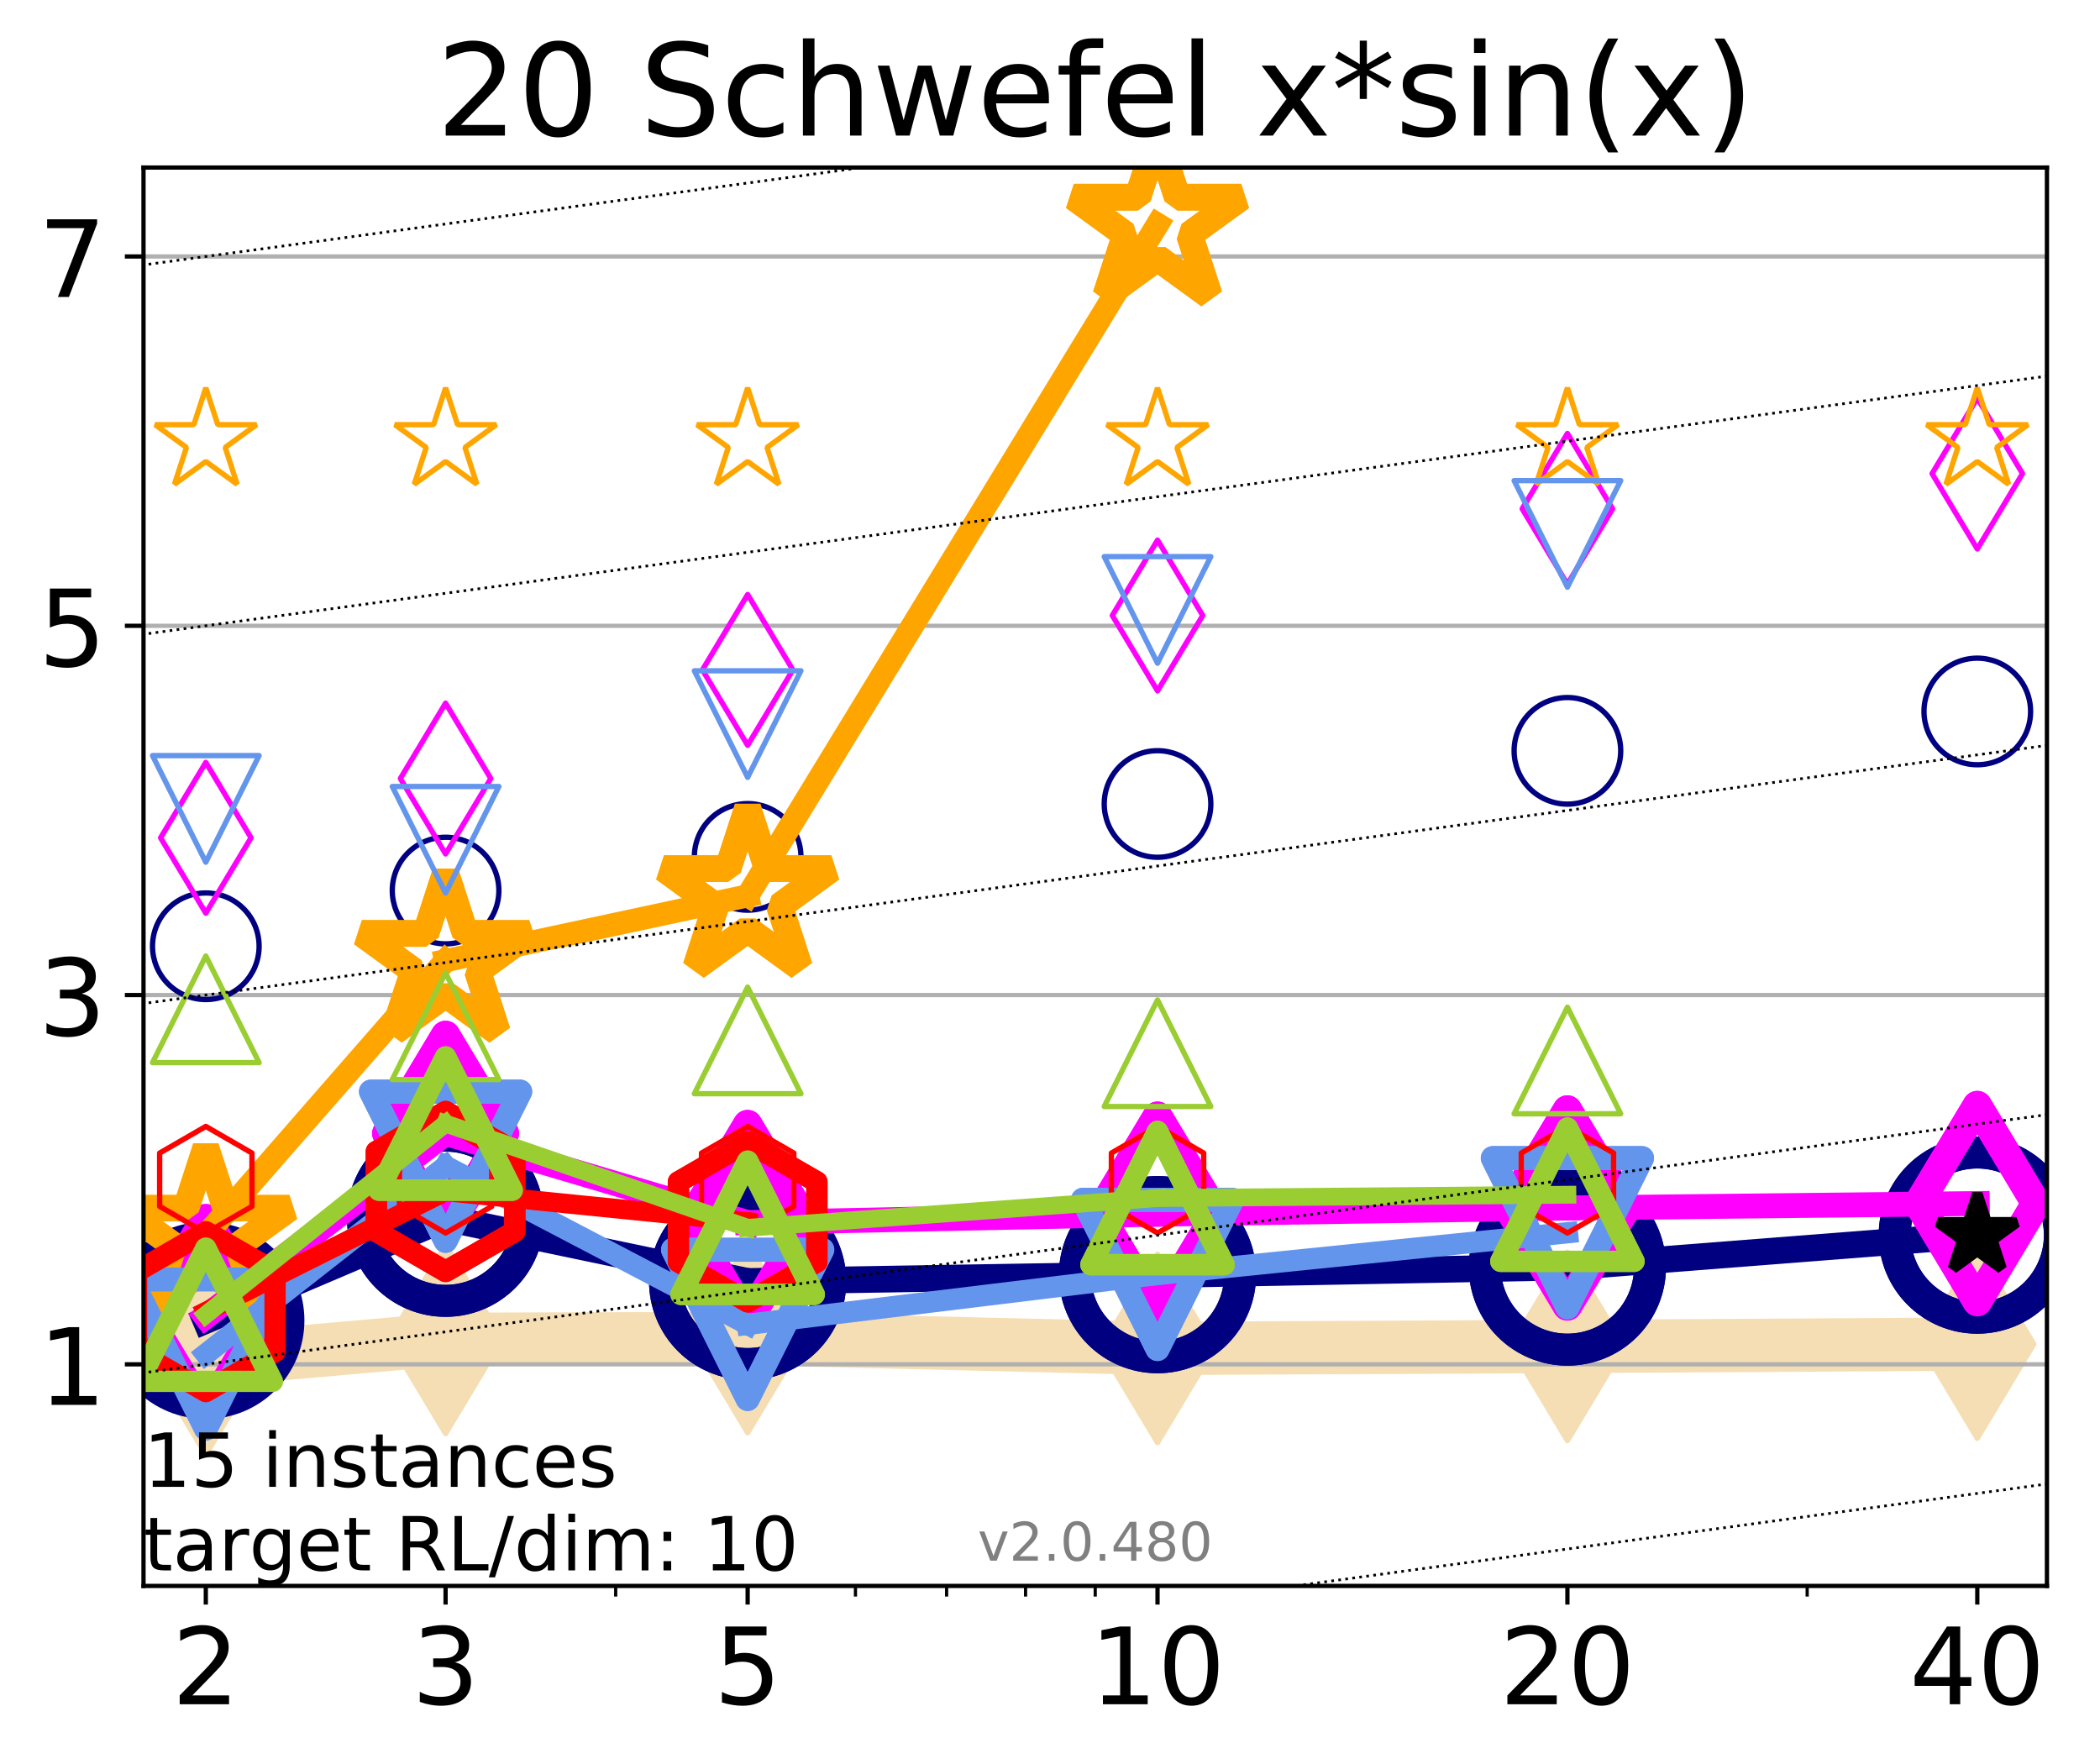 <?xml version="1.0" encoding="utf-8" standalone="no"?>
<!DOCTYPE svg PUBLIC "-//W3C//DTD SVG 1.1//EN"
  "http://www.w3.org/Graphics/SVG/1.1/DTD/svg11.dtd">
<!-- Created with matplotlib (http://matplotlib.org/) -->
<svg height="331pt" version="1.1" viewBox="0 0 394 331" width="394pt" xmlns="http://www.w3.org/2000/svg" xmlns:xlink="http://www.w3.org/1999/xlink">
 <defs>
  <style type="text/css">
*{stroke-linecap:butt;stroke-linejoin:round;}
  </style>
 </defs>
 <g id="figure_1">
  <g id="patch_1">
   <path d="M 0 331.104 
L 394.745 331.104 
L 394.745 0 
L 0 0 
z
" style="fill:#ffffff;"/>
  </g>
  <g id="axes_1">
   <g id="patch_2">
    <path d="M 26.925 297.548 
L 384.045 297.548 
L 384.045 31.436 
L 26.925 31.436 
z
" style="fill:#ffffff;"/>
   </g>
   <g id="line2d_1">
    <path clip-path="url(#pfd0c2e7347)" d="M 38.614 255.243 
L 83.599 251.278 
L 140.273 251.132 
L 217.174 252.986 
L 294.076 252.62 
L 370.977 252.176 
" style="fill:none;stroke:#f5deb3;stroke-linecap:square;stroke-width:10;"/>
    <defs>
     <path d="M -0 17.678 
L 10.607 0 
L 0 -17.678 
L -10.607 -0 
z
" id="me28bb622d3" style="stroke:#f5deb3;stroke-linejoin:miter;"/>
    </defs>
    <g clip-path="url(#pfd0c2e7347)">
     <use style="fill:#f5deb3;stroke:#f5deb3;stroke-linejoin:miter;" x="38.614" xlink:href="#me28bb622d3" y="255.243"/>
     <use style="fill:#f5deb3;stroke:#f5deb3;stroke-linejoin:miter;" x="83.599" xlink:href="#me28bb622d3" y="251.278"/>
     <use style="fill:#f5deb3;stroke:#f5deb3;stroke-linejoin:miter;" x="140.273" xlink:href="#me28bb622d3" y="251.132"/>
     <use style="fill:#f5deb3;stroke:#f5deb3;stroke-linejoin:miter;" x="217.174" xlink:href="#me28bb622d3" y="252.986"/>
     <use style="fill:#f5deb3;stroke:#f5deb3;stroke-linejoin:miter;" x="294.076" xlink:href="#me28bb622d3" y="252.62"/>
     <use style="fill:#f5deb3;stroke:#f5deb3;stroke-linejoin:miter;" x="370.977" xlink:href="#me28bb622d3" y="252.176"/>
    </g>
   </g>
   <g id="matplotlib.axis_1">
    <g id="xtick_1">
     <g id="line2d_2">
      <defs>
       <path d="M 0 0 
L 0 3.5 
" id="mfe6fdab9eb" style="stroke:#000000;stroke-width:0.8;"/>
      </defs>
      <g>
       <use style="stroke:#000000;stroke-width:0.8;" x="38.614" xlink:href="#mfe6fdab9eb" y="297.548"/>
      </g>
     </g>
     <g id="text_1">
      <!-- 2 -->
      <defs>
       <path d="M 19.188 8.297 
L 53.609 8.297 
L 53.609 0 
L 7.328 0 
L 7.328 8.297 
Q 12.938 14.109 22.625 23.891 
Q 32.328 33.688 34.812 36.531 
Q 39.547 41.844 41.422 45.531 
Q 43.312 49.219 43.312 52.781 
Q 43.312 58.594 39.234 62.25 
Q 35.156 65.922 28.609 65.922 
Q 23.969 65.922 18.812 64.312 
Q 13.672 62.703 7.812 59.422 
L 7.812 69.391 
Q 13.766 71.781 18.938 73 
Q 24.125 74.219 28.422 74.219 
Q 39.75 74.219 46.484 68.547 
Q 53.219 62.891 53.219 53.422 
Q 53.219 48.922 51.531 44.891 
Q 49.859 40.875 45.406 35.406 
Q 44.188 33.984 37.641 27.219 
Q 31.109 20.453 19.188 8.297 
z
" id="DejaVuSans-32"/>
      </defs>
      <g transform="translate(32.252 319.745)scale(0.2 -0.2)">
       <use xlink:href="#DejaVuSans-32"/>
      </g>
     </g>
    </g>
    <g id="xtick_2">
     <g id="line2d_3">
      <g>
       <use style="stroke:#000000;stroke-width:0.8;" x="83.599" xlink:href="#mfe6fdab9eb" y="297.548"/>
      </g>
     </g>
     <g id="text_2">
      <!-- 3 -->
      <defs>
       <path d="M 40.578 39.312 
Q 47.656 37.797 51.625 33 
Q 55.609 28.219 55.609 21.188 
Q 55.609 10.406 48.188 4.484 
Q 40.766 -1.422 27.094 -1.422 
Q 22.516 -1.422 17.656 -0.516 
Q 12.797 0.391 7.625 2.203 
L 7.625 11.719 
Q 11.719 9.328 16.594 8.109 
Q 21.484 6.891 26.812 6.891 
Q 36.078 6.891 40.938 10.547 
Q 45.797 14.203 45.797 21.188 
Q 45.797 27.641 41.281 31.266 
Q 36.766 34.906 28.719 34.906 
L 20.219 34.906 
L 20.219 43.016 
L 29.109 43.016 
Q 36.375 43.016 40.234 45.922 
Q 44.094 48.828 44.094 54.297 
Q 44.094 59.906 40.109 62.906 
Q 36.141 65.922 28.719 65.922 
Q 24.656 65.922 20.016 65.031 
Q 15.375 64.156 9.812 62.312 
L 9.812 71.094 
Q 15.438 72.656 20.344 73.438 
Q 25.25 74.219 29.594 74.219 
Q 40.828 74.219 47.359 69.109 
Q 53.906 64.016 53.906 55.328 
Q 53.906 49.266 50.438 45.094 
Q 46.969 40.922 40.578 39.312 
z
" id="DejaVuSans-33"/>
      </defs>
      <g transform="translate(77.236 319.745)scale(0.2 -0.2)">
       <use xlink:href="#DejaVuSans-33"/>
      </g>
     </g>
    </g>
    <g id="xtick_3">
     <g id="line2d_4">
      <g>
       <use style="stroke:#000000;stroke-width:0.8;" x="140.273" xlink:href="#mfe6fdab9eb" y="297.548"/>
      </g>
     </g>
     <g id="text_3">
      <!-- 5 -->
      <defs>
       <path d="M 10.797 72.906 
L 49.516 72.906 
L 49.516 64.594 
L 19.828 64.594 
L 19.828 46.734 
Q 21.969 47.469 24.109 47.828 
Q 26.266 48.188 28.422 48.188 
Q 40.625 48.188 47.75 41.5 
Q 54.891 34.812 54.891 23.391 
Q 54.891 11.625 47.562 5.094 
Q 40.234 -1.422 26.906 -1.422 
Q 22.312 -1.422 17.547 -0.641 
Q 12.797 0.141 7.719 1.703 
L 7.719 11.625 
Q 12.109 9.234 16.797 8.062 
Q 21.484 6.891 26.703 6.891 
Q 35.156 6.891 40.078 11.328 
Q 45.016 15.766 45.016 23.391 
Q 45.016 31 40.078 35.438 
Q 35.156 39.891 26.703 39.891 
Q 22.75 39.891 18.812 39.016 
Q 14.891 38.141 10.797 36.281 
z
" id="DejaVuSans-35"/>
      </defs>
      <g transform="translate(133.91 319.745)scale(0.2 -0.2)">
       <use xlink:href="#DejaVuSans-35"/>
      </g>
     </g>
    </g>
    <g id="xtick_4">
     <g id="line2d_5">
      <g>
       <use style="stroke:#000000;stroke-width:0.8;" x="217.174" xlink:href="#mfe6fdab9eb" y="297.548"/>
      </g>
     </g>
     <g id="text_4">
      <!-- 10 -->
      <defs>
       <path d="M 12.406 8.297 
L 28.516 8.297 
L 28.516 63.922 
L 10.984 60.406 
L 10.984 69.391 
L 28.422 72.906 
L 38.281 72.906 
L 38.281 8.297 
L 54.391 8.297 
L 54.391 0 
L 12.406 0 
z
" id="DejaVuSans-31"/>
       <path d="M 31.781 66.406 
Q 24.172 66.406 20.328 58.906 
Q 16.5 51.422 16.5 36.375 
Q 16.5 21.391 20.328 13.891 
Q 24.172 6.391 31.781 6.391 
Q 39.453 6.391 43.281 13.891 
Q 47.125 21.391 47.125 36.375 
Q 47.125 51.422 43.281 58.906 
Q 39.453 66.406 31.781 66.406 
z
M 31.781 74.219 
Q 44.047 74.219 50.516 64.516 
Q 56.984 54.828 56.984 36.375 
Q 56.984 17.969 50.516 8.266 
Q 44.047 -1.422 31.781 -1.422 
Q 19.531 -1.422 13.062 8.266 
Q 6.594 17.969 6.594 36.375 
Q 6.594 54.828 13.062 64.516 
Q 19.531 74.219 31.781 74.219 
z
" id="DejaVuSans-30"/>
      </defs>
      <g transform="translate(204.449 319.745)scale(0.2 -0.2)">
       <use xlink:href="#DejaVuSans-31"/>
       <use x="63.623" xlink:href="#DejaVuSans-30"/>
      </g>
     </g>
    </g>
    <g id="xtick_5">
     <g id="line2d_6">
      <g>
       <use style="stroke:#000000;stroke-width:0.8;" x="294.076" xlink:href="#mfe6fdab9eb" y="297.548"/>
      </g>
     </g>
     <g id="text_5">
      <!-- 20 -->
      <g transform="translate(281.351 319.745)scale(0.2 -0.2)">
       <use xlink:href="#DejaVuSans-32"/>
       <use x="63.623" xlink:href="#DejaVuSans-30"/>
      </g>
     </g>
    </g>
    <g id="xtick_6">
     <g id="line2d_7">
      <g>
       <use style="stroke:#000000;stroke-width:0.8;" x="370.977" xlink:href="#mfe6fdab9eb" y="297.548"/>
      </g>
     </g>
     <g id="text_6">
      <!-- 40 -->
      <defs>
       <path d="M 37.797 64.312 
L 12.891 25.391 
L 37.797 25.391 
z
M 35.203 72.906 
L 47.609 72.906 
L 47.609 25.391 
L 58.016 25.391 
L 58.016 17.188 
L 47.609 17.188 
L 47.609 0 
L 37.797 0 
L 37.797 17.188 
L 4.891 17.188 
L 4.891 26.703 
z
" id="DejaVuSans-34"/>
      </defs>
      <g transform="translate(358.252 319.745)scale(0.2 -0.2)">
       <use xlink:href="#DejaVuSans-34"/>
       <use x="63.623" xlink:href="#DejaVuSans-30"/>
      </g>
     </g>
    </g>
    <g id="xtick_7">
     <g id="line2d_8">
      <defs>
       <path d="M 0 0 
L 0 2 
" id="m84b85941ed" style="stroke:#000000;stroke-width:0.6;"/>
      </defs>
      <g>
       <use style="stroke:#000000;stroke-width:0.6;" x="38.614" xlink:href="#m84b85941ed" y="297.548"/>
      </g>
     </g>
    </g>
    <g id="xtick_8">
     <g id="line2d_9">
      <g>
       <use style="stroke:#000000;stroke-width:0.6;" x="83.599" xlink:href="#m84b85941ed" y="297.548"/>
      </g>
     </g>
    </g>
    <g id="xtick_9">
     <g id="line2d_10">
      <g>
       <use style="stroke:#000000;stroke-width:0.6;" x="115.516" xlink:href="#m84b85941ed" y="297.548"/>
      </g>
     </g>
    </g>
    <g id="xtick_10">
     <g id="line2d_11">
      <g>
       <use style="stroke:#000000;stroke-width:0.6;" x="140.273" xlink:href="#m84b85941ed" y="297.548"/>
      </g>
     </g>
    </g>
    <g id="xtick_11">
     <g id="line2d_12">
      <g>
       <use style="stroke:#000000;stroke-width:0.6;" x="160.5" xlink:href="#m84b85941ed" y="297.548"/>
      </g>
     </g>
    </g>
    <g id="xtick_12">
     <g id="line2d_13">
      <g>
       <use style="stroke:#000000;stroke-width:0.6;" x="177.603" xlink:href="#m84b85941ed" y="297.548"/>
      </g>
     </g>
    </g>
    <g id="xtick_13">
     <g id="line2d_14">
      <g>
       <use style="stroke:#000000;stroke-width:0.6;" x="192.417" xlink:href="#m84b85941ed" y="297.548"/>
      </g>
     </g>
    </g>
    <g id="xtick_14">
     <g id="line2d_15">
      <g>
       <use style="stroke:#000000;stroke-width:0.6;" x="205.485" xlink:href="#m84b85941ed" y="297.548"/>
      </g>
     </g>
    </g>
    <g id="xtick_15">
     <g id="line2d_16">
      <g>
       <use style="stroke:#000000;stroke-width:0.6;" x="294.076" xlink:href="#m84b85941ed" y="297.548"/>
      </g>
     </g>
    </g>
    <g id="xtick_16">
     <g id="line2d_17">
      <g>
       <use style="stroke:#000000;stroke-width:0.6;" x="339.06" xlink:href="#m84b85941ed" y="297.548"/>
      </g>
     </g>
    </g>
    <g id="xtick_17">
     <g id="line2d_18">
      <g>
       <use style="stroke:#000000;stroke-width:0.6;" x="370.977" xlink:href="#m84b85941ed" y="297.548"/>
      </g>
     </g>
    </g>
   </g>
   <g id="matplotlib.axis_2">
    <g id="ytick_1">
     <g id="line2d_19">
      <path clip-path="url(#pfd0c2e7347)" d="M 26.925 255.977 
L 384.045 255.977 
" style="fill:none;stroke:#b0b0b0;stroke-linecap:square;stroke-width:0.8;"/>
     </g>
     <g id="line2d_20">
      <defs>
       <path d="M 0 0 
L -3.5 0 
" id="m5155e87c79" style="stroke:#000000;stroke-width:0.8;"/>
      </defs>
      <g>
       <use style="stroke:#000000;stroke-width:0.8;" x="26.925" xlink:href="#m5155e87c79" y="255.977"/>
      </g>
     </g>
     <g id="text_7">
      <!-- 1 -->
      <g transform="translate(7.2 263.576)scale(0.2 -0.2)">
       <use xlink:href="#DejaVuSans-31"/>
      </g>
     </g>
    </g>
    <g id="ytick_2">
     <g id="line2d_21">
      <path clip-path="url(#pfd0c2e7347)" d="M 26.925 186.693 
L 384.045 186.693 
" style="fill:none;stroke:#b0b0b0;stroke-linecap:square;stroke-width:0.8;"/>
     </g>
     <g id="line2d_22">
      <g>
       <use style="stroke:#000000;stroke-width:0.8;" x="26.925" xlink:href="#m5155e87c79" y="186.693"/>
      </g>
     </g>
     <g id="text_8">
      <!-- 3 -->
      <g transform="translate(7.2 194.291)scale(0.2 -0.2)">
       <use xlink:href="#DejaVuSans-33"/>
      </g>
     </g>
    </g>
    <g id="ytick_3">
     <g id="line2d_23">
      <path clip-path="url(#pfd0c2e7347)" d="M 26.925 117.408 
L 384.045 117.408 
" style="fill:none;stroke:#b0b0b0;stroke-linecap:square;stroke-width:0.8;"/>
     </g>
     <g id="line2d_24">
      <g>
       <use style="stroke:#000000;stroke-width:0.8;" x="26.925" xlink:href="#m5155e87c79" y="117.408"/>
      </g>
     </g>
     <g id="text_9">
      <!-- 5 -->
      <g transform="translate(7.2 125.006)scale(0.2 -0.2)">
       <use xlink:href="#DejaVuSans-35"/>
      </g>
     </g>
    </g>
    <g id="ytick_4">
     <g id="line2d_25">
      <path clip-path="url(#pfd0c2e7347)" d="M 26.925 48.123 
L 384.045 48.123 
" style="fill:none;stroke:#b0b0b0;stroke-linecap:square;stroke-width:0.8;"/>
     </g>
     <g id="line2d_26">
      <g>
       <use style="stroke:#000000;stroke-width:0.8;" x="26.925" xlink:href="#m5155e87c79" y="48.123"/>
      </g>
     </g>
     <g id="text_10">
      <!-- 7 -->
      <defs>
       <path d="M 8.203 72.906 
L 55.078 72.906 
L 55.078 68.703 
L 28.609 0 
L 18.312 0 
L 43.219 64.594 
L 8.203 64.594 
z
" id="DejaVuSans-37"/>
      </defs>
      <g transform="translate(7.2 55.722)scale(0.2 -0.2)">
       <use xlink:href="#DejaVuSans-37"/>
      </g>
     </g>
    </g>
   </g>
   <g id="line2d_27">
    <path clip-path="url(#pfd0c2e7347)" d="M 38.614 247.731 
L 83.599 228.565 
" style="fill:none;stroke:#000080;stroke-linecap:square;stroke-width:5;"/>
    <defs>
     <path d="M 0 15.5 
C 4.111 15.5 8.053 13.867 10.96 10.96 
C 13.867 8.053 15.5 4.111 15.5 0 
C 15.5 -4.111 13.867 -8.053 10.96 -10.96 
C 8.053 -13.867 4.111 -15.5 0 -15.5 
C -4.111 -15.5 -8.053 -13.867 -10.96 -10.96 
C -13.867 -8.053 -15.5 -4.111 -15.5 0 
C -15.5 4.111 -13.867 8.053 -10.96 10.96 
C -8.053 13.867 -4.111 15.5 0 15.5 
z
" id="meab59d0f25" style="stroke:#000080;stroke-width:6;"/>
    </defs>
    <g clip-path="url(#pfd0c2e7347)">
     <use style="fill:none;stroke:#000080;stroke-width:6;" x="38.614" xlink:href="#meab59d0f25" y="247.731"/>
     <use style="fill:none;stroke:#000080;stroke-width:6;" x="83.599" xlink:href="#meab59d0f25" y="228.565"/>
    </g>
   </g>
   <g id="line2d_28">
    <path clip-path="url(#pfd0c2e7347)" d="M 83.599 228.565 
L 140.273 240.422 
" style="fill:none;stroke:#000080;stroke-linecap:square;stroke-width:5;"/>
    <g clip-path="url(#pfd0c2e7347)">
     <use style="fill:none;stroke:#000080;stroke-width:6;" x="83.599" xlink:href="#meab59d0f25" y="228.565"/>
     <use style="fill:none;stroke:#000080;stroke-width:6;" x="140.273" xlink:href="#meab59d0f25" y="240.422"/>
    </g>
   </g>
   <g id="line2d_29">
    <path clip-path="url(#pfd0c2e7347)" d="M 140.273 240.422 
L 217.174 239.148 
" style="fill:none;stroke:#000080;stroke-linecap:square;stroke-width:5;"/>
    <g clip-path="url(#pfd0c2e7347)">
     <use style="fill:none;stroke:#000080;stroke-width:6;" x="140.273" xlink:href="#meab59d0f25" y="240.422"/>
     <use style="fill:none;stroke:#000080;stroke-width:6;" x="217.174" xlink:href="#meab59d0f25" y="239.148"/>
    </g>
   </g>
   <g id="line2d_30">
    <path clip-path="url(#pfd0c2e7347)" d="M 217.174 239.148 
L 294.076 237.721 
" style="fill:none;stroke:#000080;stroke-linecap:square;stroke-width:5;"/>
    <g clip-path="url(#pfd0c2e7347)">
     <use style="fill:none;stroke:#000080;stroke-width:6;" x="217.174" xlink:href="#meab59d0f25" y="239.148"/>
     <use style="fill:none;stroke:#000080;stroke-width:6;" x="294.076" xlink:href="#meab59d0f25" y="237.721"/>
    </g>
   </g>
   <g id="line2d_31">
    <path clip-path="url(#pfd0c2e7347)" d="M 294.076 237.721 
L 370.977 231.729 
" style="fill:none;stroke:#000080;stroke-linecap:square;stroke-width:5;"/>
    <g clip-path="url(#pfd0c2e7347)">
     <use style="fill:none;stroke:#000080;stroke-width:6;" x="294.076" xlink:href="#meab59d0f25" y="237.721"/>
     <use style="fill:none;stroke:#000080;stroke-width:6;" x="370.977" xlink:href="#meab59d0f25" y="231.729"/>
    </g>
   </g>
   <g id="line2d_32">
    <path clip-path="url(#pfd0c2e7347)" d="M 370.977 231.729 
" style="fill:none;stroke:#000080;stroke-linecap:square;stroke-width:5;"/>
    <g clip-path="url(#pfd0c2e7347)">
     <use style="fill:none;stroke:#000080;stroke-width:6;" x="370.977" xlink:href="#meab59d0f25" y="231.729"/>
    </g>
   </g>
   <g id="line2d_33"/>
   <g id="line2d_34">
    <defs>
     <path d="M 0 10 
C 2.652 10 5.196 8.946 7.071 7.071 
C 8.946 5.196 10 2.652 10 0 
C 10 -2.652 8.946 -5.196 7.071 -7.071 
C 5.196 -8.946 2.652 -10 0 -10 
C -2.652 -10 -5.196 -8.946 -7.071 -7.071 
C -8.946 -5.196 -10 -2.652 -10 0 
C -10 2.652 -8.946 5.196 -7.071 7.071 
C -5.196 8.946 -2.652 10 0 10 
z
" id="m20e0aef38f" style="stroke:#000080;"/>
    </defs>
    <g clip-path="url(#pfd0c2e7347)">
     <use style="fill:none;stroke:#000080;" x="38.614" xlink:href="#m20e0aef38f" y="177.535"/>
     <use style="fill:none;stroke:#000080;" x="83.599" xlink:href="#m20e0aef38f" y="167.085"/>
     <use style="fill:none;stroke:#000080;" x="140.273" xlink:href="#m20e0aef38f" y="160.769"/>
     <use style="fill:none;stroke:#000080;" x="217.174" xlink:href="#m20e0aef38f" y="150.842"/>
     <use style="fill:none;stroke:#000080;" x="294.076" xlink:href="#m20e0aef38f" y="140.87"/>
     <use style="fill:none;stroke:#000080;" x="370.977" xlink:href="#m20e0aef38f" y="133.481"/>
    </g>
   </g>
   <g id="line2d_35">
    <path clip-path="url(#pfd0c2e7347)" d="M 38.614 246.996 
L 83.599 212.645 
" style="fill:none;stroke:#ff00ff;stroke-linecap:square;stroke-width:4.667;"/>
    <defs>
     <path d="M -0 18.385 
L 11.031 0 
L 0 -18.385 
L -11.031 -0 
z
" id="m8058ddae7a" style="stroke:#ff00ff;stroke-linejoin:miter;stroke-width:5.5;"/>
    </defs>
    <g clip-path="url(#pfd0c2e7347)">
     <use style="fill:none;stroke:#ff00ff;stroke-linejoin:miter;stroke-width:5.5;" x="38.614" xlink:href="#m8058ddae7a" y="246.996"/>
     <use style="fill:none;stroke:#ff00ff;stroke-linejoin:miter;stroke-width:5.5;" x="83.599" xlink:href="#m8058ddae7a" y="212.645"/>
    </g>
   </g>
   <g id="line2d_36">
    <path clip-path="url(#pfd0c2e7347)" d="M 83.599 212.645 
L 140.273 229.379 
" style="fill:none;stroke:#ff00ff;stroke-linecap:square;stroke-width:4.667;"/>
    <g clip-path="url(#pfd0c2e7347)">
     <use style="fill:none;stroke:#ff00ff;stroke-linejoin:miter;stroke-width:5.5;" x="83.599" xlink:href="#m8058ddae7a" y="212.645"/>
     <use style="fill:none;stroke:#ff00ff;stroke-linejoin:miter;stroke-width:5.5;" x="140.273" xlink:href="#m8058ddae7a" y="229.379"/>
    </g>
   </g>
   <g id="line2d_37">
    <path clip-path="url(#pfd0c2e7347)" d="M 140.273 229.379 
L 217.174 227.808 
" style="fill:none;stroke:#ff00ff;stroke-linecap:square;stroke-width:4.667;"/>
    <g clip-path="url(#pfd0c2e7347)">
     <use style="fill:none;stroke:#ff00ff;stroke-linejoin:miter;stroke-width:5.5;" x="140.273" xlink:href="#m8058ddae7a" y="229.379"/>
     <use style="fill:none;stroke:#ff00ff;stroke-linejoin:miter;stroke-width:5.5;" x="217.174" xlink:href="#m8058ddae7a" y="227.808"/>
    </g>
   </g>
   <g id="line2d_38">
    <path clip-path="url(#pfd0c2e7347)" d="M 217.174 227.808 
L 294.076 226.638 
" style="fill:none;stroke:#ff00ff;stroke-linecap:square;stroke-width:4.667;"/>
    <g clip-path="url(#pfd0c2e7347)">
     <use style="fill:none;stroke:#ff00ff;stroke-linejoin:miter;stroke-width:5.5;" x="217.174" xlink:href="#m8058ddae7a" y="227.808"/>
     <use style="fill:none;stroke:#ff00ff;stroke-linejoin:miter;stroke-width:5.5;" x="294.076" xlink:href="#m8058ddae7a" y="226.638"/>
    </g>
   </g>
   <g id="line2d_39">
    <path clip-path="url(#pfd0c2e7347)" d="M 294.076 226.638 
L 370.977 225.805 
" style="fill:none;stroke:#ff00ff;stroke-linecap:square;stroke-width:4.667;"/>
    <g clip-path="url(#pfd0c2e7347)">
     <use style="fill:none;stroke:#ff00ff;stroke-linejoin:miter;stroke-width:5.5;" x="294.076" xlink:href="#m8058ddae7a" y="226.638"/>
     <use style="fill:none;stroke:#ff00ff;stroke-linejoin:miter;stroke-width:5.5;" x="370.977" xlink:href="#m8058ddae7a" y="225.805"/>
    </g>
   </g>
   <g id="line2d_40">
    <path clip-path="url(#pfd0c2e7347)" d="M 370.977 225.805 
" style="fill:none;stroke:#ff00ff;stroke-linecap:square;stroke-width:4.667;"/>
    <g clip-path="url(#pfd0c2e7347)">
     <use style="fill:none;stroke:#ff00ff;stroke-linejoin:miter;stroke-width:5.5;" x="370.977" xlink:href="#m8058ddae7a" y="225.805"/>
    </g>
   </g>
   <g id="line2d_41"/>
   <g id="line2d_42">
    <defs>
     <path d="M -0 14.142 
L 8.485 0 
L -0 -14.142 
L -8.485 -0 
z
" id="m80e0f7ccb2" style="stroke:#ff00ff;stroke-linejoin:miter;"/>
    </defs>
    <g clip-path="url(#pfd0c2e7347)">
     <use style="fill:none;stroke:#ff00ff;stroke-linejoin:miter;" x="38.614" xlink:href="#m80e0f7ccb2" y="157.184"/>
     <use style="fill:none;stroke:#ff00ff;stroke-linejoin:miter;" x="83.599" xlink:href="#m80e0f7ccb2" y="146.067"/>
     <use style="fill:none;stroke:#ff00ff;stroke-linejoin:miter;" x="140.273" xlink:href="#m80e0f7ccb2" y="125.686"/>
     <use style="fill:none;stroke:#ff00ff;stroke-linejoin:miter;" x="217.174" xlink:href="#m80e0f7ccb2" y="115.475"/>
     <use style="fill:none;stroke:#ff00ff;stroke-linejoin:miter;" x="294.076" xlink:href="#m80e0f7ccb2" y="95.464"/>
     <use style="fill:none;stroke:#ff00ff;stroke-linejoin:miter;" x="370.977" xlink:href="#m80e0f7ccb2" y="88.856"/>
    </g>
   </g>
   <g id="line2d_43">
    <path clip-path="url(#pfd0c2e7347)" d="M 38.614 231.763 
L 83.599 180.231 
" style="fill:none;stroke:#ffa500;stroke-linecap:square;stroke-width:4.333;"/>
    <defs>
     <path d="M 0 -16.5 
L -3.704 -5.099 
L -15.692 -5.099 
L -5.994 1.948 
L -9.698 13.349 
L -0 6.302 
L 9.698 13.349 
L 5.994 1.948 
L 15.692 -5.099 
L 3.704 -5.099 
z
" id="mb0311de07f" style="stroke:#ffa500;stroke-linejoin:bevel;stroke-width:5;"/>
    </defs>
    <g clip-path="url(#pfd0c2e7347)">
     <use style="fill:none;stroke:#ffa500;stroke-linejoin:bevel;stroke-width:5;" x="38.614" xlink:href="#mb0311de07f" y="231.763"/>
     <use style="fill:none;stroke:#ffa500;stroke-linejoin:bevel;stroke-width:5;" x="83.599" xlink:href="#mb0311de07f" y="180.231"/>
    </g>
   </g>
   <g id="line2d_44">
    <path clip-path="url(#pfd0c2e7347)" d="M 83.599 180.231 
L 140.273 168.076 
" style="fill:none;stroke:#ffa500;stroke-linecap:square;stroke-width:4.333;"/>
    <g clip-path="url(#pfd0c2e7347)">
     <use style="fill:none;stroke:#ffa500;stroke-linejoin:bevel;stroke-width:5;" x="83.599" xlink:href="#mb0311de07f" y="180.231"/>
     <use style="fill:none;stroke:#ffa500;stroke-linejoin:bevel;stroke-width:5;" x="140.273" xlink:href="#mb0311de07f" y="168.076"/>
    </g>
   </g>
   <g id="line2d_45">
    <path clip-path="url(#pfd0c2e7347)" d="M 140.273 168.076 
L 217.174 42.094 
" style="fill:none;stroke:#ffa500;stroke-linecap:square;stroke-width:4.333;"/>
    <g clip-path="url(#pfd0c2e7347)">
     <use style="fill:none;stroke:#ffa500;stroke-linejoin:bevel;stroke-width:5;" x="140.273" xlink:href="#mb0311de07f" y="168.076"/>
     <use style="fill:none;stroke:#ffa500;stroke-linejoin:bevel;stroke-width:5;" x="217.174" xlink:href="#mb0311de07f" y="42.094"/>
    </g>
   </g>
   <g id="line2d_46">
    <path clip-path="url(#pfd0c2e7347)" d="M 217.174 42.094 
" style="fill:none;stroke:#ffa500;stroke-linecap:square;stroke-width:4.333;"/>
    <g clip-path="url(#pfd0c2e7347)">
     <use style="fill:none;stroke:#ffa500;stroke-linejoin:bevel;stroke-width:5;" x="217.174" xlink:href="#mb0311de07f" y="42.094"/>
    </g>
   </g>
   <g id="line2d_47"/>
   <g id="line2d_48">
    <defs>
     <path d="M 0 -10 
L -2.245 -3.09 
L -9.511 -3.09 
L -3.633 1.18 
L -5.878 8.09 
L -0 3.82 
L 5.878 8.09 
L 3.633 1.18 
L 9.511 -3.09 
L 2.245 -3.09 
z
" id="m177ab8d838" style="stroke:#ffa500;stroke-linejoin:bevel;"/>
    </defs>
    <g clip-path="url(#pfd0c2e7347)">
     <use style="fill:none;stroke:#ffa500;stroke-linejoin:bevel;" x="38.614" xlink:href="#m177ab8d838" y="82.766"/>
     <use style="fill:none;stroke:#ffa500;stroke-linejoin:bevel;" x="83.599" xlink:href="#m177ab8d838" y="82.766"/>
     <use style="fill:none;stroke:#ffa500;stroke-linejoin:bevel;" x="140.273" xlink:href="#m177ab8d838" y="82.766"/>
     <use style="fill:none;stroke:#ffa500;stroke-linejoin:bevel;" x="217.174" xlink:href="#m177ab8d838" y="82.766"/>
     <use style="fill:none;stroke:#ffa500;stroke-linejoin:bevel;" x="294.076" xlink:href="#m177ab8d838" y="82.766"/>
     <use style="fill:none;stroke:#ffa500;stroke-linejoin:bevel;" x="370.977" xlink:href="#m177ab8d838" y="82.766"/>
    </g>
   </g>
   <g id="line2d_49">
    <path clip-path="url(#pfd0c2e7347)" d="M 38.614 254.05 
L 83.599 218.808 
" style="fill:none;stroke:#6495ed;stroke-linecap:square;stroke-width:4;"/>
    <defs>
     <path d="M -0 14 
L 14 -14 
L -14 -14 
z
" id="mcaa1317a99" style="stroke:#6495ed;stroke-linejoin:miter;stroke-width:4.5;"/>
    </defs>
    <g clip-path="url(#pfd0c2e7347)">
     <use style="fill:none;stroke:#6495ed;stroke-linejoin:miter;stroke-width:4.5;" x="38.614" xlink:href="#mcaa1317a99" y="254.05"/>
     <use style="fill:none;stroke:#6495ed;stroke-linejoin:miter;stroke-width:4.5;" x="83.599" xlink:href="#mcaa1317a99" y="218.808"/>
    </g>
   </g>
   <g id="line2d_50">
    <path clip-path="url(#pfd0c2e7347)" d="M 83.599 218.808 
L 140.273 248.474 
" style="fill:none;stroke:#6495ed;stroke-linecap:square;stroke-width:4;"/>
    <g clip-path="url(#pfd0c2e7347)">
     <use style="fill:none;stroke:#6495ed;stroke-linejoin:miter;stroke-width:4.5;" x="83.599" xlink:href="#mcaa1317a99" y="218.808"/>
     <use style="fill:none;stroke:#6495ed;stroke-linejoin:miter;stroke-width:4.5;" x="140.273" xlink:href="#mcaa1317a99" y="248.474"/>
    </g>
   </g>
   <g id="line2d_51">
    <path clip-path="url(#pfd0c2e7347)" d="M 140.273 248.474 
L 217.174 239.102 
" style="fill:none;stroke:#6495ed;stroke-linecap:square;stroke-width:4;"/>
    <g clip-path="url(#pfd0c2e7347)">
     <use style="fill:none;stroke:#6495ed;stroke-linejoin:miter;stroke-width:4.5;" x="140.273" xlink:href="#mcaa1317a99" y="248.474"/>
     <use style="fill:none;stroke:#6495ed;stroke-linejoin:miter;stroke-width:4.5;" x="217.174" xlink:href="#mcaa1317a99" y="239.102"/>
    </g>
   </g>
   <g id="line2d_52">
    <path clip-path="url(#pfd0c2e7347)" d="M 217.174 239.102 
L 294.076 231.283 
" style="fill:none;stroke:#6495ed;stroke-linecap:square;stroke-width:4;"/>
    <g clip-path="url(#pfd0c2e7347)">
     <use style="fill:none;stroke:#6495ed;stroke-linejoin:miter;stroke-width:4.5;" x="217.174" xlink:href="#mcaa1317a99" y="239.102"/>
     <use style="fill:none;stroke:#6495ed;stroke-linejoin:miter;stroke-width:4.5;" x="294.076" xlink:href="#mcaa1317a99" y="231.283"/>
    </g>
   </g>
   <g id="line2d_53">
    <path clip-path="url(#pfd0c2e7347)" d="M 294.076 231.283 
" style="fill:none;stroke:#6495ed;stroke-linecap:square;stroke-width:4;"/>
    <g clip-path="url(#pfd0c2e7347)">
     <use style="fill:none;stroke:#6495ed;stroke-linejoin:miter;stroke-width:4.5;" x="294.076" xlink:href="#mcaa1317a99" y="231.283"/>
    </g>
   </g>
   <g id="line2d_54"/>
   <g id="line2d_55">
    <defs>
     <path d="M -0 10 
L 10 -10 
L -10 -10 
z
" id="m67e41ecae2" style="stroke:#6495ed;stroke-linejoin:miter;"/>
    </defs>
    <g clip-path="url(#pfd0c2e7347)">
     <use style="fill:none;stroke:#6495ed;stroke-linejoin:miter;" x="38.614" xlink:href="#m67e41ecae2" y="151.766"/>
     <use style="fill:none;stroke:#6495ed;stroke-linejoin:miter;" x="83.599" xlink:href="#m67e41ecae2" y="157.558"/>
     <use style="fill:none;stroke:#6495ed;stroke-linejoin:miter;" x="140.273" xlink:href="#m67e41ecae2" y="135.853"/>
     <use style="fill:none;stroke:#6495ed;stroke-linejoin:miter;" x="217.174" xlink:href="#m67e41ecae2" y="114.433"/>
     <use style="fill:none;stroke:#6495ed;stroke-linejoin:miter;" x="294.076" xlink:href="#m67e41ecae2" y="100.17"/>
    </g>
   </g>
   <g id="line2d_56">
    <path clip-path="url(#pfd0c2e7347)" d="M 38.614 246.085 
L 83.599 223.541 
" style="fill:none;stroke:#ff0000;stroke-linecap:square;stroke-width:3.667;"/>
    <defs>
     <path d="M 0 -15 
L -12.99 -7.5 
L -12.99 7.5 
L -0 15 
L 12.99 7.5 
L 12.99 -7.5 
z
" id="m9f90c9cae0" style="stroke:#ff0000;stroke-linejoin:miter;stroke-width:4;"/>
    </defs>
    <g clip-path="url(#pfd0c2e7347)">
     <use style="fill:none;stroke:#ff0000;stroke-linejoin:miter;stroke-width:4;" x="38.614" xlink:href="#m9f90c9cae0" y="246.085"/>
     <use style="fill:none;stroke:#ff0000;stroke-linejoin:miter;stroke-width:4;" x="83.599" xlink:href="#m9f90c9cae0" y="223.541"/>
    </g>
   </g>
   <g id="line2d_57">
    <path clip-path="url(#pfd0c2e7347)" d="M 83.599 223.541 
L 140.273 229.244 
" style="fill:none;stroke:#ff0000;stroke-linecap:square;stroke-width:3.667;"/>
    <g clip-path="url(#pfd0c2e7347)">
     <use style="fill:none;stroke:#ff0000;stroke-linejoin:miter;stroke-width:4;" x="83.599" xlink:href="#m9f90c9cae0" y="223.541"/>
     <use style="fill:none;stroke:#ff0000;stroke-linejoin:miter;stroke-width:4;" x="140.273" xlink:href="#m9f90c9cae0" y="229.244"/>
    </g>
   </g>
   <g id="line2d_58">
    <path clip-path="url(#pfd0c2e7347)" d="M 140.273 229.244 
" style="fill:none;stroke:#ff0000;stroke-linecap:square;stroke-width:3.667;"/>
    <g clip-path="url(#pfd0c2e7347)">
     <use style="fill:none;stroke:#ff0000;stroke-linejoin:miter;stroke-width:4;" x="140.273" xlink:href="#m9f90c9cae0" y="229.244"/>
    </g>
   </g>
   <g id="line2d_59"/>
   <g id="line2d_60">
    <defs>
     <path d="M 0 -10 
L -8.66 -5 
L -8.66 5 
L -0 10 
L 8.66 5 
L 8.66 -5 
z
" id="md5e8ae483f" style="stroke:#ff0000;stroke-linejoin:miter;"/>
    </defs>
    <g clip-path="url(#pfd0c2e7347)">
     <use style="fill:none;stroke:#ff0000;stroke-linejoin:miter;" x="38.614" xlink:href="#md5e8ae483f" y="221.335"/>
     <use style="fill:none;stroke:#ff0000;stroke-linejoin:miter;" x="83.599" xlink:href="#md5e8ae483f" y="221.335"/>
     <use style="fill:none;stroke:#ff0000;stroke-linejoin:miter;" x="140.273" xlink:href="#md5e8ae483f" y="221.335"/>
     <use style="fill:none;stroke:#ff0000;stroke-linejoin:miter;" x="217.174" xlink:href="#md5e8ae483f" y="221.335"/>
     <use style="fill:none;stroke:#ff0000;stroke-linejoin:miter;" x="294.076" xlink:href="#md5e8ae483f" y="221.335"/>
    </g>
   </g>
   <g id="line2d_61">
    <path clip-path="url(#pfd0c2e7347)" d="M 38.614 246.668 
L 83.599 210.803 
" style="fill:none;stroke:#9acd32;stroke-linecap:square;stroke-width:3.333;"/>
    <defs>
     <path d="M 0 -12.5 
L -12.5 12.5 
L 12.5 12.5 
z
" id="mbdadddeb6d" style="stroke:#9acd32;stroke-linejoin:miter;stroke-width:4;"/>
    </defs>
    <g clip-path="url(#pfd0c2e7347)">
     <use style="fill:none;stroke:#9acd32;stroke-linejoin:miter;stroke-width:4;" x="38.614" xlink:href="#mbdadddeb6d" y="246.668"/>
     <use style="fill:none;stroke:#9acd32;stroke-linejoin:miter;stroke-width:4;" x="83.599" xlink:href="#mbdadddeb6d" y="210.803"/>
    </g>
   </g>
   <g id="line2d_62">
    <path clip-path="url(#pfd0c2e7347)" d="M 83.599 210.803 
L 140.273 230.359 
" style="fill:none;stroke:#9acd32;stroke-linecap:square;stroke-width:3.333;"/>
    <g clip-path="url(#pfd0c2e7347)">
     <use style="fill:none;stroke:#9acd32;stroke-linejoin:miter;stroke-width:4;" x="83.599" xlink:href="#mbdadddeb6d" y="210.803"/>
     <use style="fill:none;stroke:#9acd32;stroke-linejoin:miter;stroke-width:4;" x="140.273" xlink:href="#mbdadddeb6d" y="230.359"/>
    </g>
   </g>
   <g id="line2d_63">
    <path clip-path="url(#pfd0c2e7347)" d="M 140.273 230.359 
L 217.174 224.781 
" style="fill:none;stroke:#9acd32;stroke-linecap:square;stroke-width:3.333;"/>
    <g clip-path="url(#pfd0c2e7347)">
     <use style="fill:none;stroke:#9acd32;stroke-linejoin:miter;stroke-width:4;" x="140.273" xlink:href="#mbdadddeb6d" y="230.359"/>
     <use style="fill:none;stroke:#9acd32;stroke-linejoin:miter;stroke-width:4;" x="217.174" xlink:href="#mbdadddeb6d" y="224.781"/>
    </g>
   </g>
   <g id="line2d_64">
    <path clip-path="url(#pfd0c2e7347)" d="M 217.174 224.781 
L 294.076 224.153 
" style="fill:none;stroke:#9acd32;stroke-linecap:square;stroke-width:3.333;"/>
    <g clip-path="url(#pfd0c2e7347)">
     <use style="fill:none;stroke:#9acd32;stroke-linejoin:miter;stroke-width:4;" x="217.174" xlink:href="#mbdadddeb6d" y="224.781"/>
     <use style="fill:none;stroke:#9acd32;stroke-linejoin:miter;stroke-width:4;" x="294.076" xlink:href="#mbdadddeb6d" y="224.153"/>
    </g>
   </g>
   <g id="line2d_65">
    <path clip-path="url(#pfd0c2e7347)" d="M 294.076 224.153 
" style="fill:none;stroke:#9acd32;stroke-linecap:square;stroke-width:3.333;"/>
    <g clip-path="url(#pfd0c2e7347)">
     <use style="fill:none;stroke:#9acd32;stroke-linejoin:miter;stroke-width:4;" x="294.076" xlink:href="#mbdadddeb6d" y="224.153"/>
    </g>
   </g>
   <g id="line2d_66"/>
   <g id="line2d_67">
    <defs>
     <path d="M 0 -10 
L -10 10 
L 10 10 
z
" id="m838db1c6f1" style="stroke:#9acd32;stroke-linejoin:miter;"/>
    </defs>
    <g clip-path="url(#pfd0c2e7347)">
     <use style="fill:none;stroke:#9acd32;stroke-linejoin:miter;" x="38.614" xlink:href="#m838db1c6f1" y="189.37"/>
     <use style="fill:none;stroke:#9acd32;stroke-linejoin:miter;" x="83.599" xlink:href="#m838db1c6f1" y="192.539"/>
     <use style="fill:none;stroke:#9acd32;stroke-linejoin:miter;" x="140.273" xlink:href="#m838db1c6f1" y="195.203"/>
     <use style="fill:none;stroke:#9acd32;stroke-linejoin:miter;" x="217.174" xlink:href="#m838db1c6f1" y="197.604"/>
     <use style="fill:none;stroke:#9acd32;stroke-linejoin:miter;" x="294.076" xlink:href="#m838db1c6f1" y="198.968"/>
    </g>
   </g>
   <g id="line2d_68">
    <defs>
     <path d="M 0 -7.75 
L -1.74 -2.395 
L -7.371 -2.395 
L -2.815 0.915 
L -4.555 6.27 
L -0 2.96 
L 4.555 6.27 
L 2.815 0.915 
L 7.371 -2.395 
L 1.74 -2.395 
z
" id="mf4b619a373" style="stroke:#000000;stroke-linejoin:bevel;stroke-width:2;"/>
    </defs>
    <g clip-path="url(#pfd0c2e7347)">
     <use style="stroke:#000000;stroke-linejoin:bevel;stroke-width:2;" x="370.977" xlink:href="#mf4b619a373" y="231.729"/>
    </g>
   </g>
   <g id="line2d_69">
    <path clip-path="url(#pfd0c2e7347)" d="M -1 330.634 
L 395.745 276.833 
" style="fill:none;stroke:#000000;stroke-dasharray:0.5,0.825;stroke-dashoffset:0;stroke-width:0.5;"/>
   </g>
   <g id="line2d_70">
    <path clip-path="url(#pfd0c2e7347)" d="M -1 261.349 
L 395.745 207.548 
" style="fill:none;stroke:#000000;stroke-dasharray:0.5,0.825;stroke-dashoffset:0;stroke-width:0.5;"/>
   </g>
   <g id="line2d_71">
    <path clip-path="url(#pfd0c2e7347)" d="M -1 192.065 
L 395.745 138.263 
" style="fill:none;stroke:#000000;stroke-dasharray:0.5,0.825;stroke-dashoffset:0;stroke-width:0.5;"/>
   </g>
   <g id="line2d_72">
    <path clip-path="url(#pfd0c2e7347)" d="M -1 122.78 
L 395.745 68.979 
" style="fill:none;stroke:#000000;stroke-dasharray:0.5,0.825;stroke-dashoffset:0;stroke-width:0.5;"/>
   </g>
   <g id="line2d_73">
    <path clip-path="url(#pfd0c2e7347)" d="M -1 53.495 
L 395.745 -0.306 
" style="fill:none;stroke:#000000;stroke-dasharray:0.5,0.825;stroke-dashoffset:0;stroke-width:0.5;"/>
   </g>
   <g id="patch_3">
    <path d="M 26.925 297.548 
L 26.925 31.436 
" style="fill:none;stroke:#000000;stroke-linecap:square;stroke-linejoin:miter;stroke-width:0.8;"/>
   </g>
   <g id="patch_4">
    <path d="M 384.045 297.548 
L 384.045 31.436 
" style="fill:none;stroke:#000000;stroke-linecap:square;stroke-linejoin:miter;stroke-width:0.8;"/>
   </g>
   <g id="patch_5">
    <path d="M 26.925 297.548 
L 384.045 297.548 
" style="fill:none;stroke:#000000;stroke-linecap:square;stroke-linejoin:miter;stroke-width:0.8;"/>
   </g>
   <g id="patch_6">
    <path d="M 26.925 31.436 
L 384.045 31.436 
" style="fill:none;stroke:#000000;stroke-linecap:square;stroke-linejoin:miter;stroke-width:0.8;"/>
   </g>
   <g id="text_11">
    <!-- 15 instances -->
    <defs>
     <path id="DejaVuSans-20"/>
     <path d="M 9.422 54.688 
L 18.406 54.688 
L 18.406 0 
L 9.422 0 
z
M 9.422 75.984 
L 18.406 75.984 
L 18.406 64.594 
L 9.422 64.594 
z
" id="DejaVuSans-69"/>
     <path d="M 54.891 33.016 
L 54.891 0 
L 45.906 0 
L 45.906 32.719 
Q 45.906 40.484 42.875 44.328 
Q 39.844 48.188 33.797 48.188 
Q 26.516 48.188 22.312 43.547 
Q 18.109 38.922 18.109 30.906 
L 18.109 0 
L 9.078 0 
L 9.078 54.688 
L 18.109 54.688 
L 18.109 46.188 
Q 21.344 51.125 25.703 53.562 
Q 30.078 56 35.797 56 
Q 45.219 56 50.047 50.172 
Q 54.891 44.344 54.891 33.016 
z
" id="DejaVuSans-6e"/>
     <path d="M 44.281 53.078 
L 44.281 44.578 
Q 40.484 46.531 36.375 47.5 
Q 32.281 48.484 27.875 48.484 
Q 21.188 48.484 17.844 46.438 
Q 14.5 44.391 14.5 40.281 
Q 14.5 37.156 16.891 35.375 
Q 19.281 33.594 26.516 31.984 
L 29.594 31.297 
Q 39.156 29.25 43.188 25.516 
Q 47.219 21.781 47.219 15.094 
Q 47.219 7.469 41.188 3.016 
Q 35.156 -1.422 24.609 -1.422 
Q 20.219 -1.422 15.453 -0.562 
Q 10.688 0.297 5.422 2 
L 5.422 11.281 
Q 10.406 8.688 15.234 7.391 
Q 20.062 6.109 24.812 6.109 
Q 31.156 6.109 34.562 8.281 
Q 37.984 10.453 37.984 14.406 
Q 37.984 18.062 35.516 20.016 
Q 33.062 21.969 24.703 23.781 
L 21.578 24.516 
Q 13.234 26.266 9.516 29.906 
Q 5.812 33.547 5.812 39.891 
Q 5.812 47.609 11.281 51.797 
Q 16.75 56 26.812 56 
Q 31.781 56 36.172 55.266 
Q 40.578 54.547 44.281 53.078 
z
" id="DejaVuSans-73"/>
     <path d="M 18.312 70.219 
L 18.312 54.688 
L 36.812 54.688 
L 36.812 47.703 
L 18.312 47.703 
L 18.312 18.016 
Q 18.312 11.328 20.141 9.422 
Q 21.969 7.516 27.594 7.516 
L 36.812 7.516 
L 36.812 0 
L 27.594 0 
Q 17.188 0 13.234 3.875 
Q 9.281 7.766 9.281 18.016 
L 9.281 47.703 
L 2.688 47.703 
L 2.688 54.688 
L 9.281 54.688 
L 9.281 70.219 
z
" id="DejaVuSans-74"/>
     <path d="M 34.281 27.484 
Q 23.391 27.484 19.188 25 
Q 14.984 22.516 14.984 16.5 
Q 14.984 11.719 18.141 8.906 
Q 21.297 6.109 26.703 6.109 
Q 34.188 6.109 38.703 11.406 
Q 43.219 16.703 43.219 25.484 
L 43.219 27.484 
z
M 52.203 31.203 
L 52.203 0 
L 43.219 0 
L 43.219 8.297 
Q 40.141 3.328 35.547 0.953 
Q 30.953 -1.422 24.312 -1.422 
Q 15.922 -1.422 10.953 3.297 
Q 6 8.016 6 15.922 
Q 6 25.141 12.172 29.828 
Q 18.359 34.516 30.609 34.516 
L 43.219 34.516 
L 43.219 35.406 
Q 43.219 41.609 39.141 45 
Q 35.062 48.391 27.688 48.391 
Q 23 48.391 18.547 47.266 
Q 14.109 46.141 10.016 43.891 
L 10.016 52.203 
Q 14.938 54.109 19.578 55.047 
Q 24.219 56 28.609 56 
Q 40.484 56 46.344 49.844 
Q 52.203 43.703 52.203 31.203 
z
" id="DejaVuSans-61"/>
     <path d="M 48.781 52.594 
L 48.781 44.188 
Q 44.969 46.297 41.141 47.344 
Q 37.312 48.391 33.406 48.391 
Q 24.656 48.391 19.812 42.844 
Q 14.984 37.312 14.984 27.297 
Q 14.984 17.281 19.812 11.734 
Q 24.656 6.203 33.406 6.203 
Q 37.312 6.203 41.141 7.25 
Q 44.969 8.297 48.781 10.406 
L 48.781 2.094 
Q 45.016 0.344 40.984 -0.531 
Q 36.969 -1.422 32.422 -1.422 
Q 20.062 -1.422 12.781 6.344 
Q 5.516 14.109 5.516 27.297 
Q 5.516 40.672 12.859 48.328 
Q 20.219 56 33.016 56 
Q 37.156 56 41.109 55.141 
Q 45.062 54.297 48.781 52.594 
z
" id="DejaVuSans-63"/>
     <path d="M 56.203 29.594 
L 56.203 25.203 
L 14.891 25.203 
Q 15.484 15.922 20.484 11.062 
Q 25.484 6.203 34.422 6.203 
Q 39.594 6.203 44.453 7.469 
Q 49.312 8.734 54.109 11.281 
L 54.109 2.781 
Q 49.266 0.734 44.188 -0.344 
Q 39.109 -1.422 33.891 -1.422 
Q 20.797 -1.422 13.156 6.188 
Q 5.516 13.812 5.516 26.812 
Q 5.516 40.234 12.766 48.109 
Q 20.016 56 32.328 56 
Q 43.359 56 49.781 48.891 
Q 56.203 41.797 56.203 29.594 
z
M 47.219 32.234 
Q 47.125 39.594 43.094 43.984 
Q 39.062 48.391 32.422 48.391 
Q 24.906 48.391 20.391 44.141 
Q 15.875 39.891 15.188 32.172 
z
" id="DejaVuSans-65"/>
    </defs>
    <g transform="translate(26.925 278.96)scale(0.14 -0.14)">
     <use xlink:href="#DejaVuSans-31"/>
     <use x="63.623" xlink:href="#DejaVuSans-35"/>
     <use x="127.246" xlink:href="#DejaVuSans-20"/>
     <use x="159.033" xlink:href="#DejaVuSans-69"/>
     <use x="186.816" xlink:href="#DejaVuSans-6e"/>
     <use x="250.195" xlink:href="#DejaVuSans-73"/>
     <use x="302.295" xlink:href="#DejaVuSans-74"/>
     <use x="341.504" xlink:href="#DejaVuSans-61"/>
     <use x="402.783" xlink:href="#DejaVuSans-6e"/>
     <use x="466.162" xlink:href="#DejaVuSans-63"/>
     <use x="521.143" xlink:href="#DejaVuSans-65"/>
     <use x="582.666" xlink:href="#DejaVuSans-73"/>
    </g>
    <!-- target RL/dim: 10 -->
    <defs>
     <path d="M 41.109 46.297 
Q 39.594 47.172 37.812 47.578 
Q 36.031 48 33.891 48 
Q 26.266 48 22.188 43.047 
Q 18.109 38.094 18.109 28.812 
L 18.109 0 
L 9.078 0 
L 9.078 54.688 
L 18.109 54.688 
L 18.109 46.188 
Q 20.953 51.172 25.484 53.578 
Q 30.031 56 36.531 56 
Q 37.453 56 38.578 55.875 
Q 39.703 55.766 41.062 55.516 
z
" id="DejaVuSans-72"/>
     <path d="M 45.406 27.984 
Q 45.406 37.75 41.375 43.109 
Q 37.359 48.484 30.078 48.484 
Q 22.859 48.484 18.828 43.109 
Q 14.797 37.75 14.797 27.984 
Q 14.797 18.266 18.828 12.891 
Q 22.859 7.516 30.078 7.516 
Q 37.359 7.516 41.375 12.891 
Q 45.406 18.266 45.406 27.984 
z
M 54.391 6.781 
Q 54.391 -7.172 48.188 -13.984 
Q 42 -20.797 29.203 -20.797 
Q 24.469 -20.797 20.266 -20.094 
Q 16.062 -19.391 12.109 -17.922 
L 12.109 -9.188 
Q 16.062 -11.328 19.922 -12.344 
Q 23.781 -13.375 27.781 -13.375 
Q 36.625 -13.375 41.016 -8.766 
Q 45.406 -4.156 45.406 5.172 
L 45.406 9.625 
Q 42.625 4.781 38.281 2.391 
Q 33.938 0 27.875 0 
Q 17.828 0 11.672 7.656 
Q 5.516 15.328 5.516 27.984 
Q 5.516 40.672 11.672 48.328 
Q 17.828 56 27.875 56 
Q 33.938 56 38.281 53.609 
Q 42.625 51.219 45.406 46.391 
L 45.406 54.688 
L 54.391 54.688 
z
" id="DejaVuSans-67"/>
     <path d="M 44.391 34.188 
Q 47.562 33.109 50.562 29.594 
Q 53.562 26.078 56.594 19.922 
L 66.609 0 
L 56 0 
L 46.688 18.703 
Q 43.062 26.031 39.672 28.422 
Q 36.281 30.812 30.422 30.812 
L 19.672 30.812 
L 19.672 0 
L 9.812 0 
L 9.812 72.906 
L 32.078 72.906 
Q 44.578 72.906 50.734 67.672 
Q 56.891 62.453 56.891 51.906 
Q 56.891 45.016 53.688 40.469 
Q 50.484 35.938 44.391 34.188 
z
M 19.672 64.797 
L 19.672 38.922 
L 32.078 38.922 
Q 39.203 38.922 42.844 42.219 
Q 46.484 45.516 46.484 51.906 
Q 46.484 58.297 42.844 61.547 
Q 39.203 64.797 32.078 64.797 
z
" id="DejaVuSans-52"/>
     <path d="M 9.812 72.906 
L 19.672 72.906 
L 19.672 8.297 
L 55.172 8.297 
L 55.172 0 
L 9.812 0 
z
" id="DejaVuSans-4c"/>
     <path d="M 25.391 72.906 
L 33.688 72.906 
L 8.297 -9.281 
L 0 -9.281 
z
" id="DejaVuSans-2f"/>
     <path d="M 45.406 46.391 
L 45.406 75.984 
L 54.391 75.984 
L 54.391 0 
L 45.406 0 
L 45.406 8.203 
Q 42.578 3.328 38.25 0.953 
Q 33.938 -1.422 27.875 -1.422 
Q 17.969 -1.422 11.734 6.484 
Q 5.516 14.406 5.516 27.297 
Q 5.516 40.188 11.734 48.094 
Q 17.969 56 27.875 56 
Q 33.938 56 38.25 53.625 
Q 42.578 51.266 45.406 46.391 
z
M 14.797 27.297 
Q 14.797 17.391 18.875 11.75 
Q 22.953 6.109 30.078 6.109 
Q 37.203 6.109 41.297 11.75 
Q 45.406 17.391 45.406 27.297 
Q 45.406 37.203 41.297 42.844 
Q 37.203 48.484 30.078 48.484 
Q 22.953 48.484 18.875 42.844 
Q 14.797 37.203 14.797 27.297 
z
" id="DejaVuSans-64"/>
     <path d="M 52 44.188 
Q 55.375 50.25 60.062 53.125 
Q 64.75 56 71.094 56 
Q 79.641 56 84.281 50.016 
Q 88.922 44.047 88.922 33.016 
L 88.922 0 
L 79.891 0 
L 79.891 32.719 
Q 79.891 40.578 77.094 44.375 
Q 74.312 48.188 68.609 48.188 
Q 61.625 48.188 57.562 43.547 
Q 53.516 38.922 53.516 30.906 
L 53.516 0 
L 44.484 0 
L 44.484 32.719 
Q 44.484 40.625 41.703 44.406 
Q 38.922 48.188 33.109 48.188 
Q 26.219 48.188 22.156 43.531 
Q 18.109 38.875 18.109 30.906 
L 18.109 0 
L 9.078 0 
L 9.078 54.688 
L 18.109 54.688 
L 18.109 46.188 
Q 21.188 51.219 25.484 53.609 
Q 29.781 56 35.688 56 
Q 41.656 56 45.828 52.969 
Q 50 49.953 52 44.188 
z
" id="DejaVuSans-6d"/>
     <path d="M 11.719 12.406 
L 22.016 12.406 
L 22.016 0 
L 11.719 0 
z
M 11.719 51.703 
L 22.016 51.703 
L 22.016 39.312 
L 11.719 39.312 
z
" id="DejaVuSans-3a"/>
    </defs>
    <g transform="translate(26.925 294.637)scale(0.14 -0.14)">
     <use xlink:href="#DejaVuSans-74"/>
     <use x="39.209" xlink:href="#DejaVuSans-61"/>
     <use x="100.488" xlink:href="#DejaVuSans-72"/>
     <use x="141.586" xlink:href="#DejaVuSans-67"/>
     <use x="205.062" xlink:href="#DejaVuSans-65"/>
     <use x="266.586" xlink:href="#DejaVuSans-74"/>
     <use x="305.795" xlink:href="#DejaVuSans-20"/>
     <use x="337.582" xlink:href="#DejaVuSans-52"/>
     <use x="407.064" xlink:href="#DejaVuSans-4c"/>
     <use x="462.777" xlink:href="#DejaVuSans-2f"/>
     <use x="496.469" xlink:href="#DejaVuSans-64"/>
     <use x="559.945" xlink:href="#DejaVuSans-69"/>
     <use x="587.729" xlink:href="#DejaVuSans-6d"/>
     <use x="685.141" xlink:href="#DejaVuSans-3a"/>
     <use x="718.832" xlink:href="#DejaVuSans-20"/>
     <use x="750.619" xlink:href="#DejaVuSans-31"/>
     <use x="814.242" xlink:href="#DejaVuSans-30"/>
    </g>
   </g>
   <g id="text_12">
    <!-- v2.0.480 -->
    <defs>
     <path d="M 2.984 54.688 
L 12.5 54.688 
L 29.594 8.797 
L 46.688 54.688 
L 56.203 54.688 
L 35.688 0 
L 23.484 0 
z
" id="DejaVuSans-76"/>
     <path d="M 10.688 12.406 
L 21 12.406 
L 21 0 
L 10.688 0 
z
" id="DejaVuSans-2e"/>
     <path d="M 31.781 34.625 
Q 24.75 34.625 20.719 30.859 
Q 16.703 27.094 16.703 20.516 
Q 16.703 13.922 20.719 10.156 
Q 24.75 6.391 31.781 6.391 
Q 38.812 6.391 42.859 10.172 
Q 46.922 13.969 46.922 20.516 
Q 46.922 27.094 42.891 30.859 
Q 38.875 34.625 31.781 34.625 
z
M 21.922 38.812 
Q 15.578 40.375 12.031 44.719 
Q 8.5 49.078 8.5 55.328 
Q 8.5 64.062 14.719 69.141 
Q 20.953 74.219 31.781 74.219 
Q 42.672 74.219 48.875 69.141 
Q 55.078 64.062 55.078 55.328 
Q 55.078 49.078 51.531 44.719 
Q 48 40.375 41.703 38.812 
Q 48.828 37.156 52.797 32.312 
Q 56.781 27.484 56.781 20.516 
Q 56.781 9.906 50.312 4.234 
Q 43.844 -1.422 31.781 -1.422 
Q 19.734 -1.422 13.25 4.234 
Q 6.781 9.906 6.781 20.516 
Q 6.781 27.484 10.781 32.312 
Q 14.797 37.156 21.922 38.812 
z
M 18.312 54.391 
Q 18.312 48.734 21.844 45.562 
Q 25.391 42.391 31.781 42.391 
Q 38.141 42.391 41.719 45.562 
Q 45.312 48.734 45.312 54.391 
Q 45.312 60.062 41.719 63.234 
Q 38.141 66.406 31.781 66.406 
Q 25.391 66.406 21.844 63.234 
Q 18.312 60.062 18.312 54.391 
z
" id="DejaVuSans-38"/>
    </defs>
    <g style="fill:#808080;" transform="translate(183.441 292.807)scale(0.1 -0.1)">
     <use xlink:href="#DejaVuSans-76"/>
     <use x="59.18" xlink:href="#DejaVuSans-32"/>
     <use x="122.803" xlink:href="#DejaVuSans-2e"/>
     <use x="154.59" xlink:href="#DejaVuSans-30"/>
     <use x="218.213" xlink:href="#DejaVuSans-2e"/>
     <use x="250" xlink:href="#DejaVuSans-34"/>
     <use x="313.623" xlink:href="#DejaVuSans-38"/>
     <use x="377.246" xlink:href="#DejaVuSans-30"/>
    </g>
   </g>
   <g id="text_13">
    <!-- 20 Schwefel x*sin(x) -->
    <defs>
     <path d="M 53.516 70.516 
L 53.516 60.891 
Q 47.906 63.578 42.922 64.891 
Q 37.938 66.219 33.297 66.219 
Q 25.25 66.219 20.875 63.094 
Q 16.5 59.969 16.5 54.203 
Q 16.5 49.359 19.406 46.891 
Q 22.312 44.438 30.422 42.922 
L 36.375 41.703 
Q 47.406 39.594 52.656 34.297 
Q 57.906 29 57.906 20.125 
Q 57.906 9.516 50.797 4.047 
Q 43.703 -1.422 29.984 -1.422 
Q 24.812 -1.422 18.969 -0.25 
Q 13.141 0.922 6.891 3.219 
L 6.891 13.375 
Q 12.891 10.016 18.656 8.297 
Q 24.422 6.594 29.984 6.594 
Q 38.422 6.594 43.016 9.906 
Q 47.609 13.234 47.609 19.391 
Q 47.609 24.75 44.312 27.781 
Q 41.016 30.812 33.5 32.328 
L 27.484 33.5 
Q 16.453 35.688 11.516 40.375 
Q 6.594 45.062 6.594 53.422 
Q 6.594 63.094 13.406 68.656 
Q 20.219 74.219 32.172 74.219 
Q 37.312 74.219 42.625 73.281 
Q 47.953 72.359 53.516 70.516 
z
" id="DejaVuSans-53"/>
     <path d="M 54.891 33.016 
L 54.891 0 
L 45.906 0 
L 45.906 32.719 
Q 45.906 40.484 42.875 44.328 
Q 39.844 48.188 33.797 48.188 
Q 26.516 48.188 22.312 43.547 
Q 18.109 38.922 18.109 30.906 
L 18.109 0 
L 9.078 0 
L 9.078 75.984 
L 18.109 75.984 
L 18.109 46.188 
Q 21.344 51.125 25.703 53.562 
Q 30.078 56 35.797 56 
Q 45.219 56 50.047 50.172 
Q 54.891 44.344 54.891 33.016 
z
" id="DejaVuSans-68"/>
     <path d="M 4.203 54.688 
L 13.188 54.688 
L 24.422 12.016 
L 35.594 54.688 
L 46.188 54.688 
L 57.422 12.016 
L 68.609 54.688 
L 77.594 54.688 
L 63.281 0 
L 52.688 0 
L 40.922 44.828 
L 29.109 0 
L 18.5 0 
z
" id="DejaVuSans-77"/>
     <path d="M 37.109 75.984 
L 37.109 68.5 
L 28.516 68.5 
Q 23.688 68.5 21.797 66.547 
Q 19.922 64.594 19.922 59.516 
L 19.922 54.688 
L 34.719 54.688 
L 34.719 47.703 
L 19.922 47.703 
L 19.922 0 
L 10.891 0 
L 10.891 47.703 
L 2.297 47.703 
L 2.297 54.688 
L 10.891 54.688 
L 10.891 58.5 
Q 10.891 67.625 15.141 71.797 
Q 19.391 75.984 28.609 75.984 
z
" id="DejaVuSans-66"/>
     <path d="M 9.422 75.984 
L 18.406 75.984 
L 18.406 0 
L 9.422 0 
z
" id="DejaVuSans-6c"/>
     <path d="M 54.891 54.688 
L 35.109 28.078 
L 55.906 0 
L 45.312 0 
L 29.391 21.484 
L 13.484 0 
L 2.875 0 
L 24.125 28.609 
L 4.688 54.688 
L 15.281 54.688 
L 29.781 35.203 
L 44.281 54.688 
z
" id="DejaVuSans-78"/>
     <path d="M 47.016 60.891 
L 29.5 51.422 
L 47.016 41.891 
L 44.188 37.109 
L 27.781 47.016 
L 27.781 28.609 
L 22.219 28.609 
L 22.219 47.016 
L 5.812 37.109 
L 2.984 41.891 
L 20.516 51.422 
L 2.984 60.891 
L 5.812 65.719 
L 22.219 55.812 
L 22.219 74.219 
L 27.781 74.219 
L 27.781 55.812 
L 44.188 65.719 
z
" id="DejaVuSans-2a"/>
     <path d="M 31 75.875 
Q 24.469 64.656 21.281 53.656 
Q 18.109 42.672 18.109 31.391 
Q 18.109 20.125 21.312 9.062 
Q 24.516 -2 31 -13.188 
L 23.188 -13.188 
Q 15.875 -1.703 12.234 9.375 
Q 8.594 20.453 8.594 31.391 
Q 8.594 42.281 12.203 53.312 
Q 15.828 64.359 23.188 75.875 
z
" id="DejaVuSans-28"/>
     <path d="M 8.016 75.875 
L 15.828 75.875 
Q 23.141 64.359 26.781 53.312 
Q 30.422 42.281 30.422 31.391 
Q 30.422 20.453 26.781 9.375 
Q 23.141 -1.703 15.828 -13.188 
L 8.016 -13.188 
Q 14.5 -2 17.703 9.062 
Q 20.906 20.125 20.906 31.391 
Q 20.906 42.672 17.703 53.656 
Q 14.5 64.656 8.016 75.875 
z
" id="DejaVuSans-29"/>
    </defs>
    <g transform="translate(81.868 25.436)scale(0.24 -0.24)">
     <use xlink:href="#DejaVuSans-32"/>
     <use x="63.623" xlink:href="#DejaVuSans-30"/>
     <use x="127.246" xlink:href="#DejaVuSans-20"/>
     <use x="159.033" xlink:href="#DejaVuSans-53"/>
     <use x="222.51" xlink:href="#DejaVuSans-63"/>
     <use x="277.49" xlink:href="#DejaVuSans-68"/>
     <use x="340.869" xlink:href="#DejaVuSans-77"/>
     <use x="422.656" xlink:href="#DejaVuSans-65"/>
     <use x="484.18" xlink:href="#DejaVuSans-66"/>
     <use x="519.385" xlink:href="#DejaVuSans-65"/>
     <use x="580.908" xlink:href="#DejaVuSans-6c"/>
     <use x="608.691" xlink:href="#DejaVuSans-20"/>
     <use x="640.479" xlink:href="#DejaVuSans-78"/>
     <use x="699.658" xlink:href="#DejaVuSans-2a"/>
     <use x="749.658" xlink:href="#DejaVuSans-73"/>
     <use x="801.758" xlink:href="#DejaVuSans-69"/>
     <use x="829.541" xlink:href="#DejaVuSans-6e"/>
     <use x="892.92" xlink:href="#DejaVuSans-28"/>
     <use x="931.934" xlink:href="#DejaVuSans-78"/>
     <use x="991.113" xlink:href="#DejaVuSans-29"/>
    </g>
   </g>
  </g>
 </g>
 <defs>
  <clipPath id="pfd0c2e7347">
   <rect height="266.112" width="357.12" x="26.925" y="31.436"/>
  </clipPath>
 </defs>
</svg>
